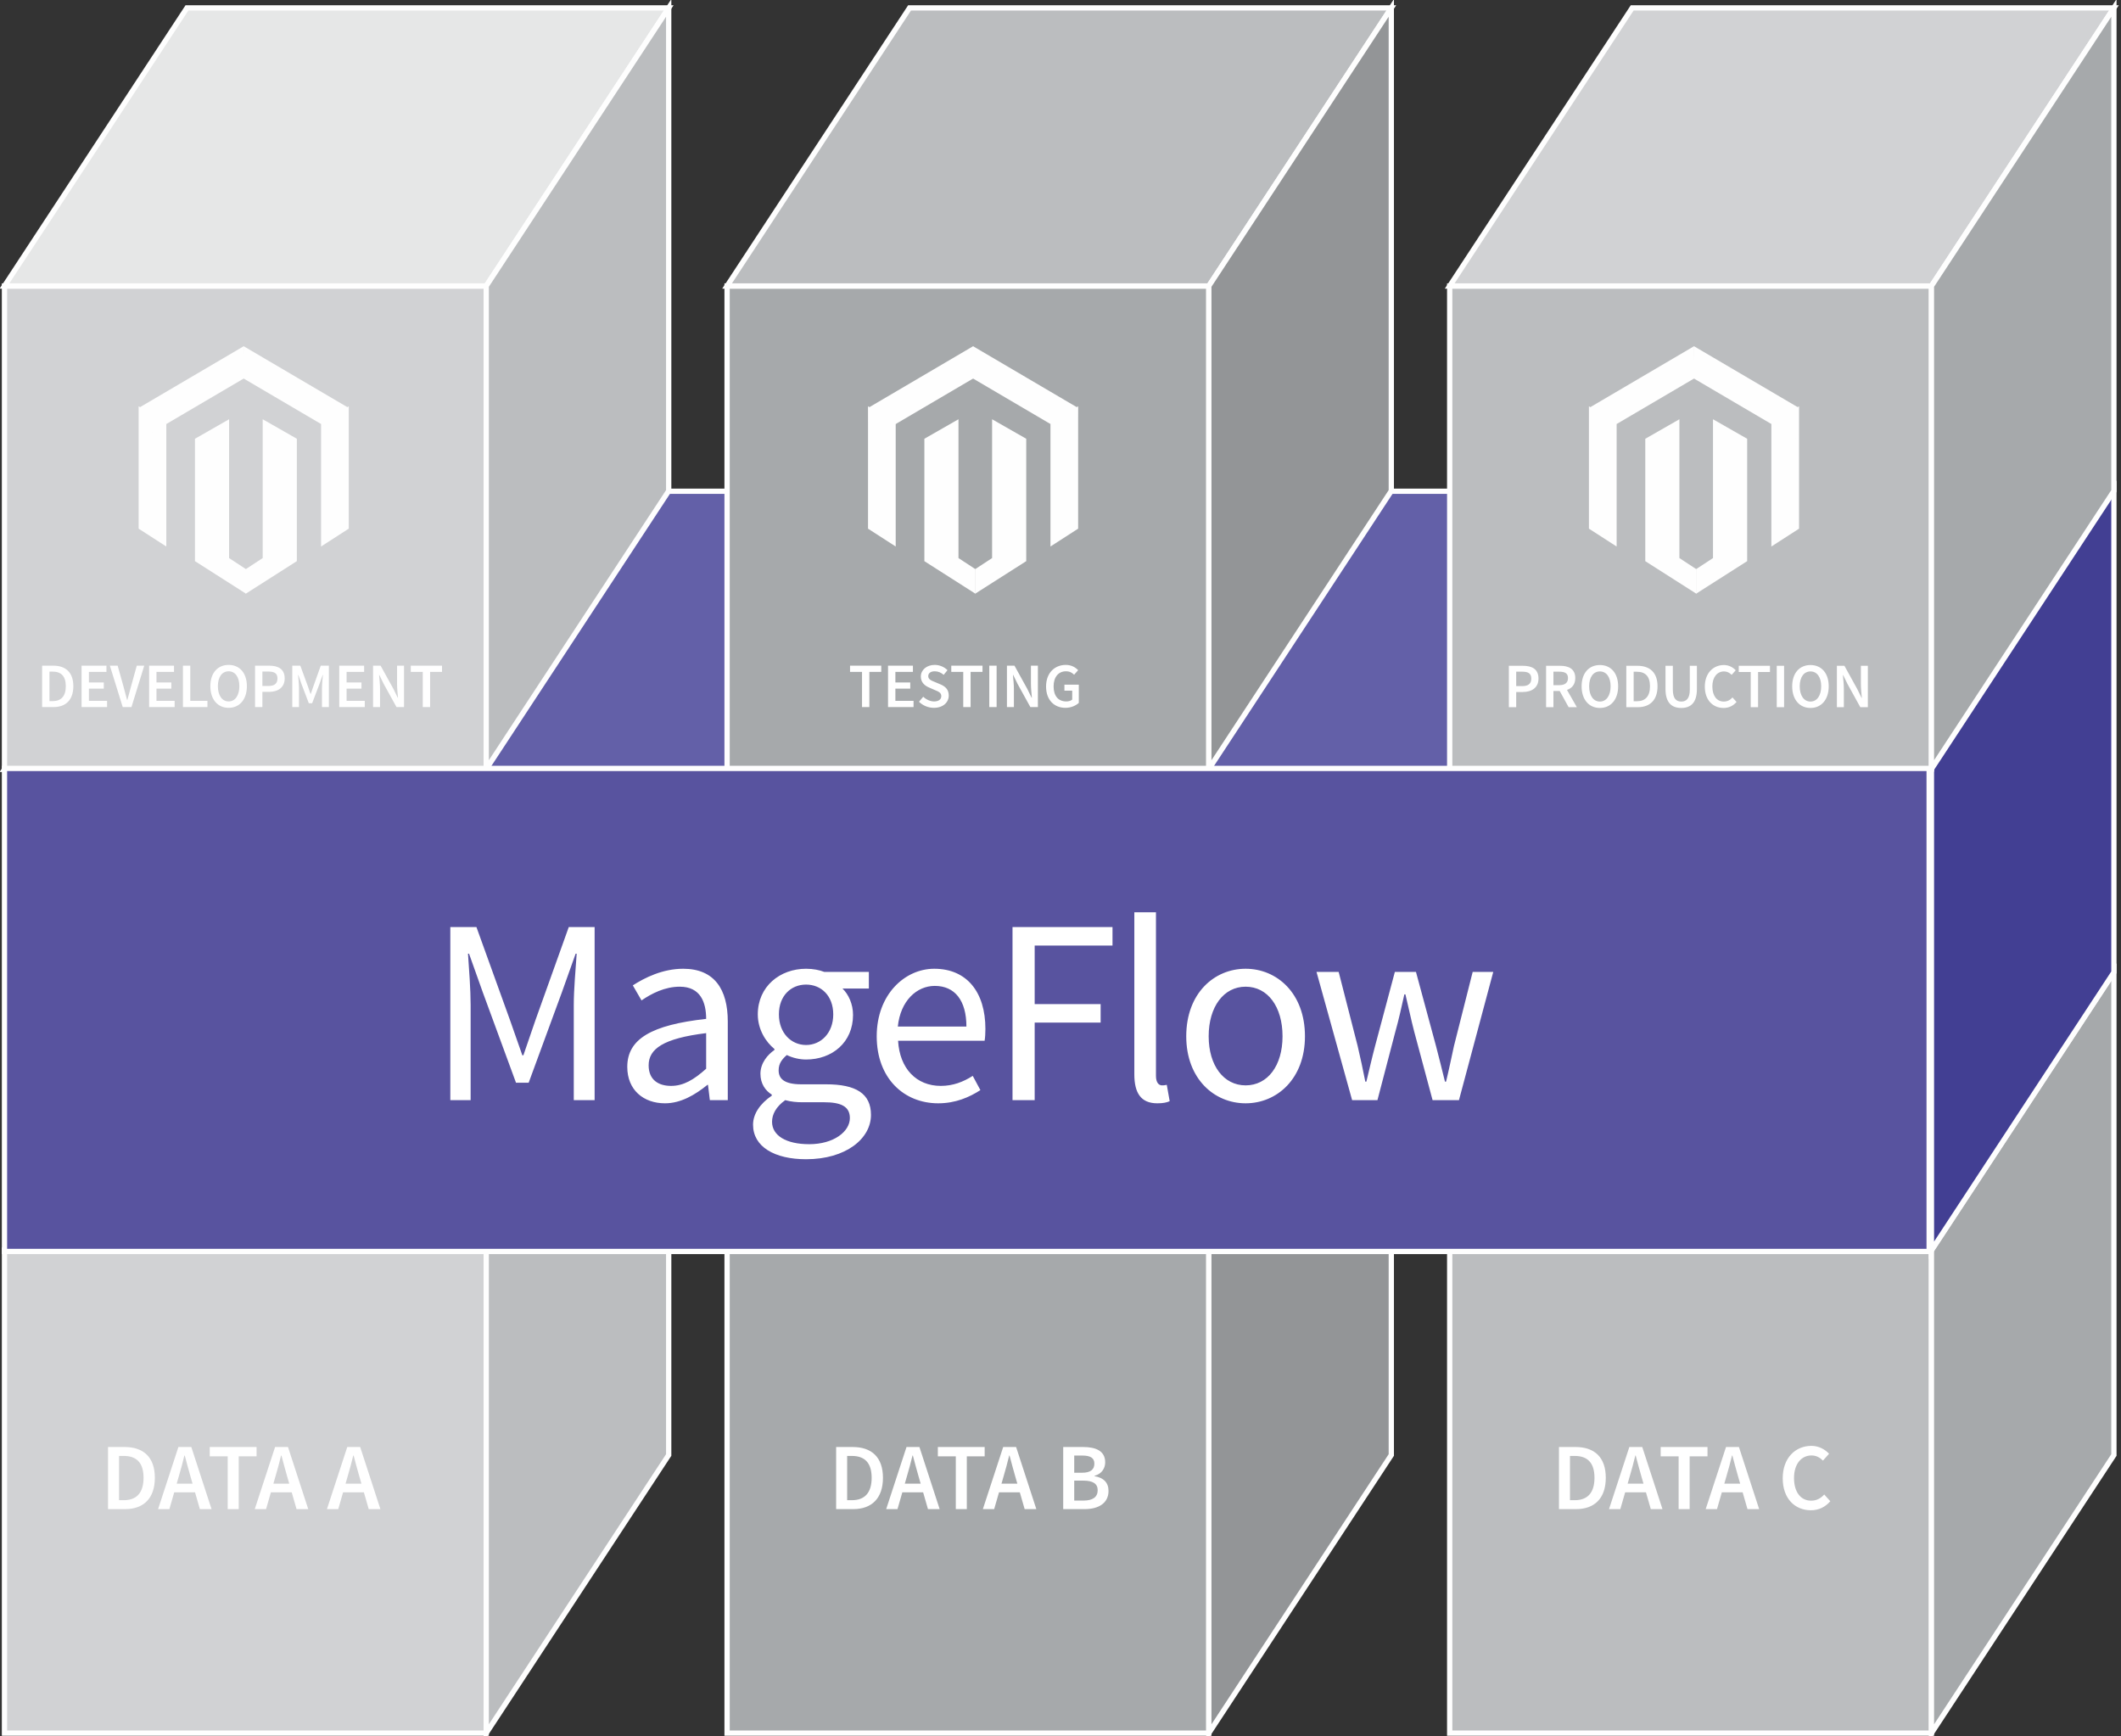 <?xml version="1.0" encoding="UTF-8" standalone="no"?>
<svg width="402px" height="329px" viewBox="0 0 402 329" version="1.1" xmlns="http://www.w3.org/2000/svg" xmlns:xlink="http://www.w3.org/1999/xlink" xmlns:sketch="http://www.bohemiancoding.com/sketch/ns">
    <rect x="0" y="0" width="402" height="329" fill="#333333" stroke="none"/>
    <!-- Generator: Sketch Beta 3.1 (8657) - http://www.bohemiancoding.com/sketch -->
    <title>Group</title>
    <desc>Created with Sketch Beta.</desc>
    <defs></defs>
    <g id="Page-1" stroke="none" stroke-width="1" fill="none" fill-rule="evenodd" sketch:type="MSPage">
        <g id="Group" sketch:type="MSLayerGroup" transform="translate(1, 1)">
            <path d="M34.434,92.099 L-0.153,144.803 L364.543,144.803 L399.129,92.099 L34.434,92.099 L34.434,92.099 Z" id="Fill-1" fill="#6360A8" sketch:type="MSShapeGroup"></path>
            <path d="M399.129,92.099 L34.434,92.099 L-0.153,144.803 L364.543,144.803 L399.129,92.099 L399.129,92.099 Z" id="Stroke-2" stroke="#FEFEFE" sketch:type="MSShapeGroup"></path>
            <path d="M91.154,327.452 L-0.152,327.452 L-0.152,235.909 L91.154,235.909 L91.154,327.452 L91.154,327.452 Z" id="Fill-4" fill="#D1D2D4" sketch:type="MSShapeGroup"></path>
            <path d="M91.154,327.452 L-0.152,327.452 L-0.152,235.909 L91.154,235.909 L91.154,327.452 L91.154,327.452 Z" id="Stroke-5" stroke="#FEFEFE" sketch:type="MSShapeGroup"></path>
            <path d="M91.155,327.452 L125.741,274.744 L125.741,183.203 L91.155,235.91 L91.155,327.452 L91.155,327.452 Z" id="Fill-7" fill="#BBBDBF" sketch:type="MSShapeGroup"></path>
            <path d="M91.155,327.452 L125.741,274.744 L125.741,183.203 L91.155,235.91 L91.155,327.452 L91.155,327.452 Z" id="Stroke-8" stroke="#FEFEFE" sketch:type="MSShapeGroup"></path>
            <path d="M228.113,327.452 L136.806,327.452 L136.806,235.909 L228.113,235.909 L228.113,327.452 L228.113,327.452 Z" id="Fill-10" fill="#A6A9AB" sketch:type="MSShapeGroup"></path>
            <path d="M228.113,327.452 L136.806,327.452 L136.806,235.909 L228.113,235.909 L228.113,327.452 L228.113,327.452 Z" id="Stroke-11" stroke="#FEFEFE" sketch:type="MSShapeGroup"></path>
            <path d="M228.113,327.452 L262.699,274.744 L262.699,183.203 L228.113,235.91 L228.113,327.452 L228.113,327.452 Z" id="Fill-13" fill="#939597" sketch:type="MSShapeGroup"></path>
            <path d="M228.113,327.452 L262.699,274.744 L262.699,183.203 L228.113,235.91 L228.113,327.452 L228.113,327.452 Z" id="Stroke-14" stroke="#FEFEFE" sketch:type="MSShapeGroup"></path>
            <path d="M365.071,327.452 L273.765,327.452 L273.765,235.909 L365.071,235.909 L365.071,327.452 L365.071,327.452 Z" id="Fill-16" fill="#BBBDBF" sketch:type="MSShapeGroup"></path>
            <path d="M365.071,327.452 L273.765,327.452 L273.765,235.909 L365.071,235.909 L365.071,327.452 L365.071,327.452 Z" id="Stroke-17" stroke="#FEFEFE" sketch:type="MSShapeGroup"></path>
            <path d="M365.071,327.452 L399.657,274.744 L399.657,183.203 L365.071,235.91 L365.071,327.452 L365.071,327.452 Z" id="Fill-19" fill="#A6A9AB" sketch:type="MSShapeGroup"></path>
            <path d="M365.071,327.452 L399.657,274.744 L399.657,183.203 L365.071,235.91 L365.071,327.452 L365.071,327.452 Z" id="Stroke-20" stroke="#FEFEFE" sketch:type="MSShapeGroup"></path>
            <path d="M399.657,183.258 L399.657,91.718 L365.071,144.424 L365.071,235.967 L399.657,183.258 L399.657,183.258 Z" id="Fill-22" fill="#423F93" sketch:type="MSShapeGroup"></path>
            <path d="M365.071,235.967 L399.657,183.258 L399.657,91.718 L365.071,144.424 L365.071,235.967 L365.071,235.967 Z" id="Stroke-23" stroke="#FEFEFE" sketch:type="MSShapeGroup"></path>
            <path d="M91.154,144.743 L-0.152,144.743 L-0.152,53.201 L91.154,53.201 L91.154,144.743 L91.154,144.743 Z" id="Fill-25" fill="#D1D2D4" sketch:type="MSShapeGroup"></path>
            <path d="M91.154,144.743 L-0.152,144.743 L-0.152,53.201 L91.154,53.201 L91.154,144.743 L91.154,144.743 Z" id="Stroke-26" stroke="#FEFEFE" sketch:type="MSShapeGroup"></path>
            <path d="M125.74,0.496 L34.434,0.496 L-0.153,53.2 L91.154,53.2 L125.74,0.496 L125.74,0.496 Z" id="Fill-28" fill="#E6E7E7" sketch:type="MSShapeGroup"></path>
            <path d="M125.74,0.496 L34.434,0.496 L-0.153,53.2 L91.154,53.2 L125.74,0.496 L125.74,0.496 Z" id="Stroke-29" stroke="#FEFEFE" sketch:type="MSShapeGroup"></path>
            <path d="M91.155,144.744 L125.741,92.037 L125.741,0.497 L91.155,53.201 L91.155,144.744 L91.155,144.744 Z" id="Fill-31" fill="#BBBDBF" sketch:type="MSShapeGroup"></path>
            <path d="M91.155,144.744 L125.741,92.037 L125.741,0.497 L91.155,53.201 L91.155,144.744 L91.155,144.744 Z" id="Stroke-32" stroke="#FEFEFE" sketch:type="MSShapeGroup"></path>
            <path d="M136.806,144.743 L136.806,53.201 L228.113,53.201 L228.113,144.743 L136.806,144.743 Z" id="Fill-34" fill="#A6A9AB" sketch:type="MSShapeGroup"></path>
            <path d="M228.113,144.743 L136.806,144.743 L136.806,53.201 L228.113,53.201 L228.113,144.743 L228.113,144.743 Z" id="Stroke-35" stroke="#FEFEFE" sketch:type="MSShapeGroup"></path>
            <path d="M262.698,0.496 L171.392,0.496 L136.806,53.2 L228.112,53.2 L262.698,0.496 L262.698,0.496 Z" id="Fill-36" fill="#BBBDBF" sketch:type="MSShapeGroup"></path>
            <path d="M262.698,0.496 L171.392,0.496 L136.806,53.2 L228.112,53.2 L262.698,0.496 L262.698,0.496 Z" id="Stroke-37" stroke="#FEFEFE" sketch:type="MSShapeGroup"></path>
            <path d="M228.113,144.744 L262.699,92.037 L262.699,0.497 L228.113,53.201 L228.113,144.744 L228.113,144.744 Z" id="Fill-39" fill="#939597" sketch:type="MSShapeGroup"></path>
            <path d="M228.113,144.744 L262.699,92.037 L262.699,0.497 L228.113,53.201 L228.113,144.744 L228.113,144.744 Z" id="Stroke-40" stroke="#FEFEFE" sketch:type="MSShapeGroup"></path>
            <path d="M365.071,144.743 L273.765,144.743 L273.765,53.201 L365.071,53.201 L365.071,144.743 L365.071,144.743 Z" id="Fill-42" fill="#BBBDBF" sketch:type="MSShapeGroup"></path>
            <path d="M365.071,144.743 L273.765,144.743 L273.765,53.201 L365.071,53.201 L365.071,144.743 L365.071,144.743 Z" id="Stroke-43" stroke="#FEFEFE" sketch:type="MSShapeGroup"></path>
            <path d="M399.656,0.496 L308.352,0.496 L273.764,53.2 L365.07,53.2 L399.656,0.496 L399.656,0.496 Z" id="Fill-44" fill="#D1D2D4" sketch:type="MSShapeGroup"></path>
            <path d="M399.656,0.496 L308.352,0.496 L273.764,53.2 L365.07,53.2 L399.656,0.496 L399.656,0.496 Z" id="Stroke-45" stroke="#FEFEFE" sketch:type="MSShapeGroup"></path>
            <path d="M365.071,144.744 L399.657,92.037 L399.657,0.497 L365.071,53.201 L365.071,144.744 L365.071,144.744 Z" id="Fill-47" fill="#A6A9AB" sketch:type="MSShapeGroup"></path>
            <path d="M365.071,144.744 L399.657,92.037 L399.657,0.497 L365.071,53.201 L365.071,144.744 L365.071,144.744 Z" id="Stroke-48" stroke="#FEFEFE" sketch:type="MSShapeGroup"></path>
            <path d="M30.522,79.375 L25.275,75.992 L25.275,99.188 L30.522,102.571 L30.522,79.375 L30.522,79.375 Z" id="Fill-50" fill="#FEFEFE" sketch:type="MSShapeGroup"></path>
            <path d="M45.627,106.863 L42.418,104.762 L42.418,78.455 L35.953,82.152 L35.953,105.346 L45.627,111.514 L45.627,106.863 L45.627,106.863 Z" id="Fill-51" fill="#FEFEFE" sketch:type="MSShapeGroup"></path>
            <path d="M45.581,106.863 L48.79,104.762 L48.79,78.455 L55.261,82.15 L55.261,105.344 L45.581,111.514 L45.581,106.863 L45.581,106.863 Z" id="Fill-52" fill="#FEFEFE" sketch:type="MSShapeGroup"></path>
            <path d="M25.452,82.339 L45.278,70.688 L45.204,64.606 L25.376,76.257 L25.452,82.339 L25.452,82.339 Z" id="Fill-53" fill="#FEFEFE" sketch:type="MSShapeGroup"></path>
            <path d="M59.853,79.375 L65.1,75.994 L65.1,99.188 L59.853,102.569 L59.853,79.375 L59.853,79.375 Z" id="Fill-54" fill="#FEFEFE" sketch:type="MSShapeGroup"></path>
            <path d="M64.924,82.337 L45.096,70.686 L45.172,64.606 L65,76.257 L64.924,82.337 L64.924,82.337 Z" id="Fill-55" fill="#FEFEFE" sketch:type="MSShapeGroup"></path>
            <path d="M168.766,79.375 L163.519,75.992 L163.519,99.188 L168.766,102.571 L168.766,79.375 L168.766,79.375 Z" id="Fill-56" fill="#FEFEFE" sketch:type="MSShapeGroup"></path>
            <path d="M183.873,106.863 L180.664,104.762 L180.664,78.453 L174.199,82.152 L174.199,105.346 L183.873,111.514 L183.873,106.863 L183.873,106.863 Z" id="Fill-57" fill="#FEFEFE" sketch:type="MSShapeGroup"></path>
            <path d="M183.825,106.863 L187.034,104.762 L187.034,78.455 L193.507,82.15 L193.507,105.344 L183.825,111.514 L183.825,106.863 L183.825,106.863 Z" id="Fill-58" fill="#FEFEFE" sketch:type="MSShapeGroup"></path>
            <path d="M163.696,82.339 L183.524,70.688 L183.448,64.606 L163.62,76.257 L163.696,82.339 L163.696,82.339 Z" id="Fill-59" fill="#FEFEFE" sketch:type="MSShapeGroup"></path>
            <path d="M198.098,79.375 L203.345,75.99 L203.345,99.188 L198.098,102.569 L198.098,79.375 L198.098,79.375 Z" id="Fill-60" fill="#FEFEFE" sketch:type="MSShapeGroup"></path>
            <path d="M203.168,82.337 L183.34,70.686 L183.416,64.606 L203.244,76.257 L203.168,82.337 L203.168,82.337 Z" id="Fill-61" fill="#FEFEFE" sketch:type="MSShapeGroup"></path>
            <path d="M305.403,79.375 L300.156,75.994 L300.156,99.188 L305.403,102.571 L305.403,79.375 L305.403,79.375 Z" id="Fill-62" fill="#FEFEFE" sketch:type="MSShapeGroup"></path>
            <path d="M320.51,106.865 L317.301,104.762 L317.301,78.455 L310.836,82.154 L310.836,105.348 L320.51,111.516 L320.51,106.865 L320.51,106.865 Z" id="Fill-63" fill="#FEFEFE" sketch:type="MSShapeGroup"></path>
            <path d="M320.462,106.865 L323.671,104.762 L323.671,78.455 L330.144,82.152 L330.144,105.346 L320.462,111.516 L320.462,106.865 L320.462,106.865 Z" id="Fill-64" fill="#FEFEFE" sketch:type="MSShapeGroup"></path>
            <path d="M300.333,82.339 L320.161,70.688 L320.085,64.606 L300.257,76.257 L300.333,82.339 L300.333,82.339 Z" id="Fill-65" fill="#FEFEFE" sketch:type="MSShapeGroup"></path>
            <path d="M334.734,79.375 L339.982,75.992 L339.982,99.188 L334.734,102.571 L334.734,79.375 L334.734,79.375 Z" id="Fill-66" fill="#FEFEFE" sketch:type="MSShapeGroup"></path>
            <path d="M339.805,82.339 L319.979,70.688 L320.053,64.604 L339.881,76.255 L339.805,82.339 L339.805,82.339 Z" id="Fill-67" fill="#FEFEFE" sketch:type="MSShapeGroup"></path>
            <path d="M-0.152,236.17 L-0.152,144.627 L364.638,144.627 L364.638,236.17 L-0.152,236.17 L-0.152,236.17 Z" id="Fill-68" fill="#58539F" sketch:type="MSShapeGroup"></path>
            <path d="M364.638,236.17 L-0.152,236.17 L-0.152,144.627 L364.638,144.627 L364.638,236.17 L364.638,236.17 Z" id="Stroke-69" stroke="#FEFEFE" sketch:type="MSShapeGroup"></path>
            <path d="M6.984,133 L9.144,133 C11.472,133 12.9,131.644 12.9,129.04 C12.9,126.448 11.472,125.152 9.072,125.152 L6.984,125.152 L6.984,133 Z M8.376,131.872 L8.376,126.28 L8.976,126.28 C10.56,126.28 11.472,127.12 11.472,129.04 C11.472,130.972 10.56,131.872 8.976,131.872 L8.376,131.872 Z M14.46,133 L19.296,133 L19.296,131.824 L15.852,131.824 L15.852,129.508 L18.672,129.508 L18.672,128.332 L15.852,128.332 L15.852,126.328 L19.176,126.328 L19.176,125.152 L14.46,125.152 L14.46,133 Z M22.26,133 L23.916,133 L26.34,125.152 L24.924,125.152 L23.832,129.1 C23.58,129.988 23.4,130.756 23.136,131.656 L23.088,131.656 C22.824,130.756 22.656,129.988 22.404,129.1 L21.3,125.152 L19.824,125.152 L22.26,133 Z M27.264,133 L32.1,133 L32.1,131.824 L28.656,131.824 L28.656,129.508 L31.476,129.508 L31.476,128.332 L28.656,128.332 L28.656,126.328 L31.98,126.328 L31.98,125.152 L27.264,125.152 L27.264,133 Z M33.672,133 L38.316,133 L38.316,131.824 L35.064,131.824 L35.064,125.152 L33.672,125.152 L33.672,133 Z M42.336,133.144 C44.376,133.144 45.792,131.584 45.792,129.04 C45.792,126.508 44.376,125.008 42.336,125.008 C40.284,125.008 38.868,126.508 38.868,129.04 C38.868,131.584 40.284,133.144 42.336,133.144 L42.336,133.144 Z M42.336,131.932 C41.1,131.932 40.296,130.804 40.296,129.04 C40.296,127.288 41.1,126.22 42.336,126.22 C43.56,126.22 44.364,127.288 44.364,129.04 C44.364,130.804 43.56,131.932 42.336,131.932 L42.336,131.932 Z M47.34,133 L48.732,133 L48.732,130.12 L49.98,130.12 C51.66,130.12 52.956,129.316 52.956,127.576 C52.956,125.752 51.696,125.152 49.98,125.152 L47.34,125.152 L47.34,133 Z M48.732,129.004 L48.732,126.268 L49.86,126.268 C51,126.268 51.588,126.592 51.588,127.576 C51.588,128.536 51.036,129.004 49.86,129.004 L48.732,129.004 Z M54.396,133 L55.668,133 L55.668,129.412 C55.668,128.68 55.56,127.636 55.5,126.916 L55.548,126.916 L56.172,128.704 L57.528,132.268 L58.164,132.268 L59.52,128.704 L60.156,126.916 L60.204,126.916 C60.132,127.636 60.024,128.68 60.024,129.412 L60.024,133 L61.332,133 L61.332,125.152 L59.796,125.152 L58.416,129.016 L57.9,130.504 L57.852,130.504 L57.336,129.016 L55.92,125.152 L54.396,125.152 L54.396,133 Z M63.3,133 L68.136,133 L68.136,131.824 L64.692,131.824 L64.692,129.508 L67.512,129.508 L67.512,128.332 L64.692,128.332 L64.692,126.328 L68.016,126.328 L68.016,125.152 L63.3,125.152 L63.3,133 Z M69.708,133 L71.028,133 L71.028,129.568 C71.028,128.692 70.92,127.744 70.848,126.916 L70.896,126.916 L71.712,128.584 L74.148,133 L75.576,133 L75.576,125.152 L74.256,125.152 L74.256,128.56 C74.256,129.436 74.364,130.432 74.436,131.236 L74.388,131.236 L73.572,129.568 L71.136,125.152 L69.708,125.152 L69.708,133 Z M79.128,133 L80.52,133 L80.52,126.328 L82.776,126.328 L82.776,125.152 L76.86,125.152 L76.86,126.328 L79.128,126.328 L79.128,133 Z" id="DEVELOPMENT-3" fill="#FFFFFF" sketch:type="MSShapeGroup"></path>
            <path d="M19.476,285 L22.716,285 C26.208,285 28.35,282.966 28.35,279.06 C28.35,275.172 26.208,273.228 22.608,273.228 L19.476,273.228 L19.476,285 Z M21.564,283.308 L21.564,274.92 L22.464,274.92 C24.84,274.92 26.208,276.18 26.208,279.06 C26.208,281.958 24.84,283.308 22.464,283.308 L21.564,283.308 Z M32.49,280.176 L32.904,278.736 C33.282,277.494 33.624,276.162 33.948,274.848 L34.02,274.848 C34.362,276.144 34.722,277.494 35.082,278.736 L35.496,280.176 L32.49,280.176 Z M36.882,285 L39.096,285 L35.262,273.228 L32.814,273.228 L28.962,285 L31.104,285 L32.022,281.814 L35.964,281.814 L36.882,285 Z M42.156,285 L44.244,285 L44.244,274.992 L47.628,274.992 L47.628,273.228 L38.754,273.228 L38.754,274.992 L42.156,274.992 L42.156,285 Z M50.814,280.176 L51.228,278.736 C51.606,277.494 51.948,276.162 52.272,274.848 L52.344,274.848 C52.686,276.144 53.046,277.494 53.406,278.736 L53.82,280.176 L50.814,280.176 Z M55.206,285 L57.42,285 L53.586,273.228 L51.138,273.228 L47.286,285 L49.428,285 L50.346,281.814 L54.288,281.814 L55.206,285 Z M64.494,280.176 L64.908,278.736 C65.286,277.494 65.628,276.162 65.952,274.848 L66.024,274.848 C66.366,276.144 66.726,277.494 67.086,278.736 L67.5,280.176 L64.494,280.176 Z M68.886,285 L71.1,285 L67.266,273.228 L64.818,273.228 L60.966,285 L63.108,285 L64.026,281.814 L67.968,281.814 L68.886,285 Z" id="DATA-A-3" fill="#FFFFFF" sketch:type="MSShapeGroup"></path>
            <path d="M157.476,285 L160.716,285 C164.208,285 166.35,282.966 166.35,279.06 C166.35,275.172 164.208,273.228 160.608,273.228 L157.476,273.228 L157.476,285 Z M159.564,283.308 L159.564,274.92 L160.464,274.92 C162.84,274.92 164.208,276.18 164.208,279.06 C164.208,281.958 162.84,283.308 160.464,283.308 L159.564,283.308 Z M170.49,280.176 L170.904,278.736 C171.282,277.494 171.624,276.162 171.948,274.848 L172.02,274.848 C172.362,276.144 172.722,277.494 173.082,278.736 L173.496,280.176 L170.49,280.176 Z M174.882,285 L177.096,285 L173.262,273.228 L170.814,273.228 L166.962,285 L169.104,285 L170.022,281.814 L173.964,281.814 L174.882,285 Z M180.156,285 L182.244,285 L182.244,274.992 L185.628,274.992 L185.628,273.228 L176.754,273.228 L176.754,274.992 L180.156,274.992 L180.156,285 Z M188.814,280.176 L189.228,278.736 C189.606,277.494 189.948,276.162 190.272,274.848 L190.344,274.848 C190.686,276.144 191.046,277.494 191.406,278.736 L191.82,280.176 L188.814,280.176 Z M193.206,285 L195.42,285 L191.586,273.228 L189.138,273.228 L185.286,285 L187.428,285 L188.346,281.814 L192.288,281.814 L193.206,285 Z M200.514,285 L204.582,285 C207.174,285 209.1,283.902 209.1,281.544 C209.1,279.96 208.146,279.042 206.454,278.754 L206.454,278.682 C207.84,278.322 208.47,277.242 208.47,276.126 C208.47,273.966 206.688,273.228 204.276,273.228 L200.514,273.228 L200.514,285 Z M202.602,278.106 L202.602,274.848 L204.132,274.848 C205.662,274.848 206.418,275.298 206.418,276.378 C206.418,277.476 205.734,278.106 204.078,278.106 L202.602,278.106 Z M202.602,283.38 L202.602,279.6 L204.366,279.6 C206.112,279.6 207.048,280.176 207.048,281.4 C207.048,282.732 206.094,283.38 204.366,283.38 L202.602,283.38 Z" id="DATA-B-3" fill="#FFFFFF" sketch:type="MSShapeGroup"></path>
            <path d="M294.476,285 L297.716,285 C301.208,285 303.35,282.966 303.35,279.06 C303.35,275.172 301.208,273.228 297.608,273.228 L294.476,273.228 L294.476,285 Z M296.564,283.308 L296.564,274.92 L297.464,274.92 C299.84,274.92 301.208,276.18 301.208,279.06 C301.208,281.958 299.84,283.308 297.464,283.308 L296.564,283.308 Z M307.49,280.176 L307.904,278.736 C308.282,277.494 308.624,276.162 308.948,274.848 L309.02,274.848 C309.362,276.144 309.722,277.494 310.082,278.736 L310.496,280.176 L307.49,280.176 Z M311.882,285 L314.096,285 L310.262,273.228 L307.814,273.228 L303.962,285 L306.104,285 L307.022,281.814 L310.964,281.814 L311.882,285 Z M317.156,285 L319.244,285 L319.244,274.992 L322.628,274.992 L322.628,273.228 L313.754,273.228 L313.754,274.992 L317.156,274.992 L317.156,285 Z M325.814,280.176 L326.228,278.736 C326.606,277.494 326.948,276.162 327.272,274.848 L327.344,274.848 C327.686,276.144 328.046,277.494 328.406,278.736 L328.82,280.176 L325.814,280.176 Z M330.206,285 L332.42,285 L328.586,273.228 L326.138,273.228 L322.286,285 L324.428,285 L325.346,281.814 L329.288,281.814 L330.206,285 Z M336.884,279.15 C336.884,283.056 339.242,285.216 342.23,285.216 C343.724,285.216 344.948,284.604 345.902,283.506 L344.75,282.228 C344.084,282.966 343.31,283.398 342.266,283.398 C340.304,283.398 339.026,281.778 339.026,279.096 C339.026,276.45 340.412,274.83 342.338,274.83 C343.238,274.83 343.904,275.208 344.516,275.802 L345.668,274.506 C344.93,273.714 343.76,273.012 342.32,273.012 C339.296,273.012 336.884,275.298 336.884,279.15 L336.884,279.15 Z" id="DATA-C-3" fill="#FFFFFF" sketch:type="MSShapeGroup"></path>
            <path d="M162.38,133 L163.772,133 L163.772,126.328 L166.028,126.328 L166.028,125.152 L160.112,125.152 L160.112,126.328 L162.38,126.328 L162.38,133 Z M167.312,133 L172.148,133 L172.148,131.824 L168.704,131.824 L168.704,129.508 L171.524,129.508 L171.524,128.332 L168.704,128.332 L168.704,126.328 L172.028,126.328 L172.028,125.152 L167.312,125.152 L167.312,133 Z M173.18,131.992 C173.924,132.724 174.944,133.144 176,133.144 C177.764,133.144 178.82,132.088 178.82,130.816 C178.82,129.676 178.172,129.088 177.236,128.692 L176.18,128.248 C175.532,127.984 174.932,127.756 174.932,127.144 C174.932,126.568 175.412,126.22 176.156,126.22 C176.828,126.22 177.368,126.472 177.86,126.892 L178.58,126.004 C177.968,125.392 177.08,125.008 176.156,125.008 C174.632,125.008 173.528,125.968 173.528,127.216 C173.528,128.368 174.332,128.98 175.112,129.304 L176.18,129.772 C176.9,130.072 177.404,130.276 177.404,130.924 C177.404,131.536 176.912,131.932 176.036,131.932 C175.304,131.932 174.548,131.572 173.984,131.044 L173.18,131.992 Z M181.568,133 L182.96,133 L182.96,126.328 L185.216,126.328 L185.216,125.152 L179.3,125.152 L179.3,126.328 L181.568,126.328 L181.568,133 Z M186.5,133 L187.892,133 L187.892,125.152 L186.5,125.152 L186.5,133 Z M189.848,133 L191.168,133 L191.168,129.568 C191.168,128.692 191.06,127.744 190.988,126.916 L191.036,126.916 L191.852,128.584 L194.288,133 L195.716,133 L195.716,125.152 L194.396,125.152 L194.396,128.56 C194.396,129.436 194.504,130.432 194.576,131.236 L194.528,131.236 L193.712,129.568 L191.276,125.152 L189.848,125.152 L189.848,133 Z M197.264,129.1 C197.264,131.704 198.848,133.144 200.936,133.144 C202.004,133.144 202.928,132.712 203.468,132.208 L203.468,128.752 L200.744,128.752 L200.744,129.892 L202.22,129.892 L202.22,131.584 C201.968,131.812 201.536,131.932 201.104,131.932 C199.532,131.932 198.692,130.852 198.692,129.064 C198.692,127.3 199.628,126.22 201.02,126.22 C201.752,126.22 202.184,126.484 202.58,126.868 L203.348,126.004 C202.856,125.5 202.1,125.008 201.008,125.008 C198.896,125.008 197.264,126.532 197.264,129.1 L197.264,129.1 Z" id="TESTING-3" fill="#FFFFFF" sketch:type="MSShapeGroup"></path>
            <path d="M284.98,133.024 L286.372,133.024 L286.372,130.144 L287.62,130.144 C289.3,130.144 290.596,129.34 290.596,127.6 C290.596,125.776 289.336,125.176 287.62,125.176 L284.98,125.176 L284.98,133.024 Z M286.372,129.028 L286.372,126.292 L287.5,126.292 C288.64,126.292 289.228,126.616 289.228,127.6 C289.228,128.56 288.676,129.028 287.5,129.028 L286.372,129.028 Z M293.428,126.292 L294.532,126.292 C295.612,126.292 296.188,126.604 296.188,127.504 C296.188,128.392 295.612,128.848 294.532,128.848 L293.428,128.848 L293.428,126.292 Z M297.868,133.024 L295.996,129.748 C296.944,129.424 297.568,128.704 297.568,127.504 C297.568,125.752 296.308,125.176 294.676,125.176 L292.036,125.176 L292.036,133.024 L293.428,133.024 L293.428,129.952 L294.616,129.952 L296.308,133.024 L297.868,133.024 Z M302.236,133.168 C304.276,133.168 305.692,131.608 305.692,129.064 C305.692,126.532 304.276,125.032 302.236,125.032 C300.184,125.032 298.768,126.532 298.768,129.064 C298.768,131.608 300.184,133.168 302.236,133.168 L302.236,133.168 Z M302.236,131.956 C301,131.956 300.196,130.828 300.196,129.064 C300.196,127.312 301,126.244 302.236,126.244 C303.46,126.244 304.264,127.312 304.264,129.064 C304.264,130.828 303.46,131.956 302.236,131.956 L302.236,131.956 Z M307.24,133.024 L309.4,133.024 C311.728,133.024 313.156,131.668 313.156,129.064 C313.156,126.472 311.728,125.176 309.328,125.176 L307.24,125.176 L307.24,133.024 Z M308.632,131.896 L308.632,126.304 L309.232,126.304 C310.816,126.304 311.728,127.144 311.728,129.064 C311.728,130.996 310.816,131.896 309.232,131.896 L308.632,131.896 Z M314.668,129.58 C314.668,132.16 315.832,133.168 317.656,133.168 C319.468,133.168 320.62,132.16 320.62,129.58 L320.62,125.176 L319.276,125.176 L319.276,129.688 C319.276,131.392 318.616,131.956 317.656,131.956 C316.708,131.956 316.06,131.392 316.06,129.688 L316.06,125.176 L314.668,125.176 L314.668,129.58 Z M322.12,129.124 C322.12,131.728 323.692,133.168 325.684,133.168 C326.68,133.168 327.496,132.76 328.132,132.028 L327.364,131.176 C326.92,131.668 326.404,131.956 325.708,131.956 C324.4,131.956 323.548,130.876 323.548,129.088 C323.548,127.324 324.472,126.244 325.756,126.244 C326.356,126.244 326.8,126.496 327.208,126.892 L327.976,126.028 C327.484,125.5 326.704,125.032 325.744,125.032 C323.728,125.032 322.12,126.556 322.12,129.124 L322.12,129.124 Z M330.82,133.024 L332.212,133.024 L332.212,126.352 L334.468,126.352 L334.468,125.176 L328.552,125.176 L328.552,126.352 L330.82,126.352 L330.82,133.024 Z M335.752,133.024 L337.144,133.024 L337.144,125.176 L335.752,125.176 L335.752,133.024 Z M342.148,133.168 C344.188,133.168 345.604,131.608 345.604,129.064 C345.604,126.532 344.188,125.032 342.148,125.032 C340.096,125.032 338.68,126.532 338.68,129.064 C338.68,131.608 340.096,133.168 342.148,133.168 L342.148,133.168 Z M342.148,131.956 C340.912,131.956 340.108,130.828 340.108,129.064 C340.108,127.312 340.912,126.244 342.148,126.244 C343.372,126.244 344.176,127.312 344.176,129.064 C344.176,130.828 343.372,131.956 342.148,131.956 L342.148,131.956 Z M347.152,133.024 L348.472,133.024 L348.472,129.592 C348.472,128.716 348.364,127.768 348.292,126.94 L348.34,126.94 L349.156,128.608 L351.592,133.024 L353.02,133.024 L353.02,125.176 L351.7,125.176 L351.7,128.584 C351.7,129.46 351.808,130.456 351.88,131.26 L351.832,131.26 L351.016,129.592 L348.58,125.176 L347.152,125.176 L347.152,133.024 Z" id="PRODUCTION-3" fill="#FFFFFF" sketch:type="MSShapeGroup"></path>
            <path d="M84.35,207.492 L88.2,207.492 L88.2,189.442 C88.2,186.542 87.9,182.642 87.7,179.742 L87.9,179.742 L90.5,187.042 L96.8,204.192 L99.2,204.192 L105.5,187.042 L108.1,179.742 L108.3,179.742 C108.1,182.642 107.75,186.542 107.75,189.442 L107.75,207.492 L111.7,207.492 L111.7,174.692 L106.8,174.692 L100.5,192.292 L98.2,198.992 L98,198.992 L95.65,192.292 L89.3,174.692 L84.35,174.692 L84.35,207.492 Z M117.889,201.192 C117.889,205.542 120.939,208.092 125.039,208.092 C128.039,208.092 130.739,206.492 133.089,204.592 L133.189,204.592 L133.539,207.492 L136.939,207.492 L136.939,192.592 C136.939,186.542 134.439,182.592 128.489,182.592 C124.589,182.592 121.189,184.292 118.939,185.742 L120.589,188.592 C122.489,187.292 124.989,185.992 127.839,185.992 C131.789,185.992 132.839,188.992 132.839,192.092 C122.489,193.242 117.889,195.892 117.889,201.192 L117.889,201.192 Z M121.939,200.892 C121.939,197.792 124.689,195.792 132.839,194.792 L132.839,201.542 C130.489,203.642 128.539,204.792 126.189,204.792 C123.789,204.792 121.939,203.642 121.939,200.892 L121.939,200.892 Z M145.328,211.592 C145.328,210.192 146.078,208.742 147.828,207.492 C148.878,207.792 150.028,207.892 150.978,207.892 L155.178,207.892 C158.328,207.892 160.078,208.642 160.078,210.892 C160.078,213.442 157.028,215.842 152.378,215.842 C147.978,215.842 145.328,214.192 145.328,211.592 L145.328,211.592 Z M141.728,212.142 C141.728,216.342 145.828,218.692 151.778,218.692 C159.328,218.692 164.078,214.792 164.078,210.292 C164.078,206.242 161.228,204.492 155.578,204.492 L150.878,204.492 C147.578,204.492 146.578,203.392 146.578,201.842 C146.578,200.492 147.278,199.692 148.128,198.942 C149.228,199.492 150.578,199.792 151.778,199.792 C156.728,199.792 160.678,196.542 160.678,191.342 C160.678,189.292 159.828,187.442 158.678,186.342 L163.678,186.342 L163.678,183.192 L155.228,183.192 C154.328,182.842 153.128,182.592 151.778,182.592 C146.828,182.592 142.628,185.942 142.628,191.242 C142.628,194.142 144.178,196.492 145.778,197.792 L145.778,197.992 C144.528,198.842 143.128,200.442 143.128,202.492 C143.128,204.392 144.078,205.692 145.278,206.442 L145.278,206.642 C143.078,208.142 141.728,210.092 141.728,212.142 L141.728,212.142 Z M151.778,197.042 C148.978,197.042 146.628,194.792 146.628,191.242 C146.628,187.692 148.928,185.592 151.778,185.592 C154.628,185.592 156.928,187.692 156.928,191.242 C156.928,194.792 154.578,197.042 151.778,197.042 L151.778,197.042 Z M165.167,195.392 C165.167,203.342 170.317,208.092 176.817,208.092 C180.117,208.092 182.717,206.942 184.817,205.592 L183.367,202.892 C181.567,204.042 179.617,204.792 177.317,204.792 C172.667,204.792 169.517,201.492 169.217,196.242 L185.617,196.242 C185.717,195.642 185.767,194.842 185.767,193.992 C185.767,187.042 182.267,182.592 176.067,182.592 C170.517,182.592 165.167,187.442 165.167,195.392 L165.167,195.392 Z M169.167,193.542 C169.667,188.642 172.767,185.842 176.167,185.842 C179.967,185.842 182.167,188.592 182.167,193.542 L169.167,193.542 Z M190.906,207.492 L195.106,207.492 L195.106,192.792 L207.606,192.792 L207.606,189.292 L195.106,189.292 L195.106,178.192 L209.856,178.192 L209.856,174.692 L190.906,174.692 L190.906,207.492 Z M213.994,202.592 C213.994,206.142 215.244,208.092 218.344,208.092 C219.444,208.092 220.144,207.942 220.694,207.692 L220.144,204.592 C219.694,204.692 219.494,204.692 219.244,204.692 C218.644,204.692 218.094,204.192 218.094,202.892 L218.094,171.892 L213.994,171.892 L213.994,202.592 Z M223.833,195.392 C223.833,203.442 229.133,208.092 235.083,208.092 C241.033,208.092 246.333,203.442 246.333,195.392 C246.333,187.242 241.033,182.592 235.083,182.592 C229.133,182.592 223.833,187.242 223.833,195.392 L223.833,195.392 Z M228.083,195.392 C228.083,189.792 230.933,185.992 235.083,185.992 C239.283,185.992 242.083,189.792 242.083,195.392 C242.083,200.942 239.283,204.692 235.083,204.692 C230.933,204.692 228.083,200.942 228.083,195.392 L228.083,195.392 Z M255.272,207.492 L260.072,207.492 L263.472,194.492 C264.122,192.192 264.622,189.892 265.172,187.442 L265.372,187.442 C265.972,189.892 266.422,192.142 267.022,194.442 L270.522,207.492 L275.522,207.492 L282.022,183.192 L278.122,183.192 L274.572,197.242 C274.072,199.542 273.622,201.742 273.072,203.992 L272.872,203.992 C272.322,201.742 271.772,199.542 271.172,197.242 L267.372,183.192 L263.372,183.192 L259.622,197.242 C259.022,199.492 258.522,201.742 257.972,203.992 L257.772,203.992 C257.322,201.742 256.872,199.542 256.322,197.242 L252.722,183.192 L248.522,183.192 L255.272,207.492 Z" id="MageFlow" fill="#FFFFFF" sketch:type="MSShapeGroup"></path>
        </g>
    </g>
</svg>